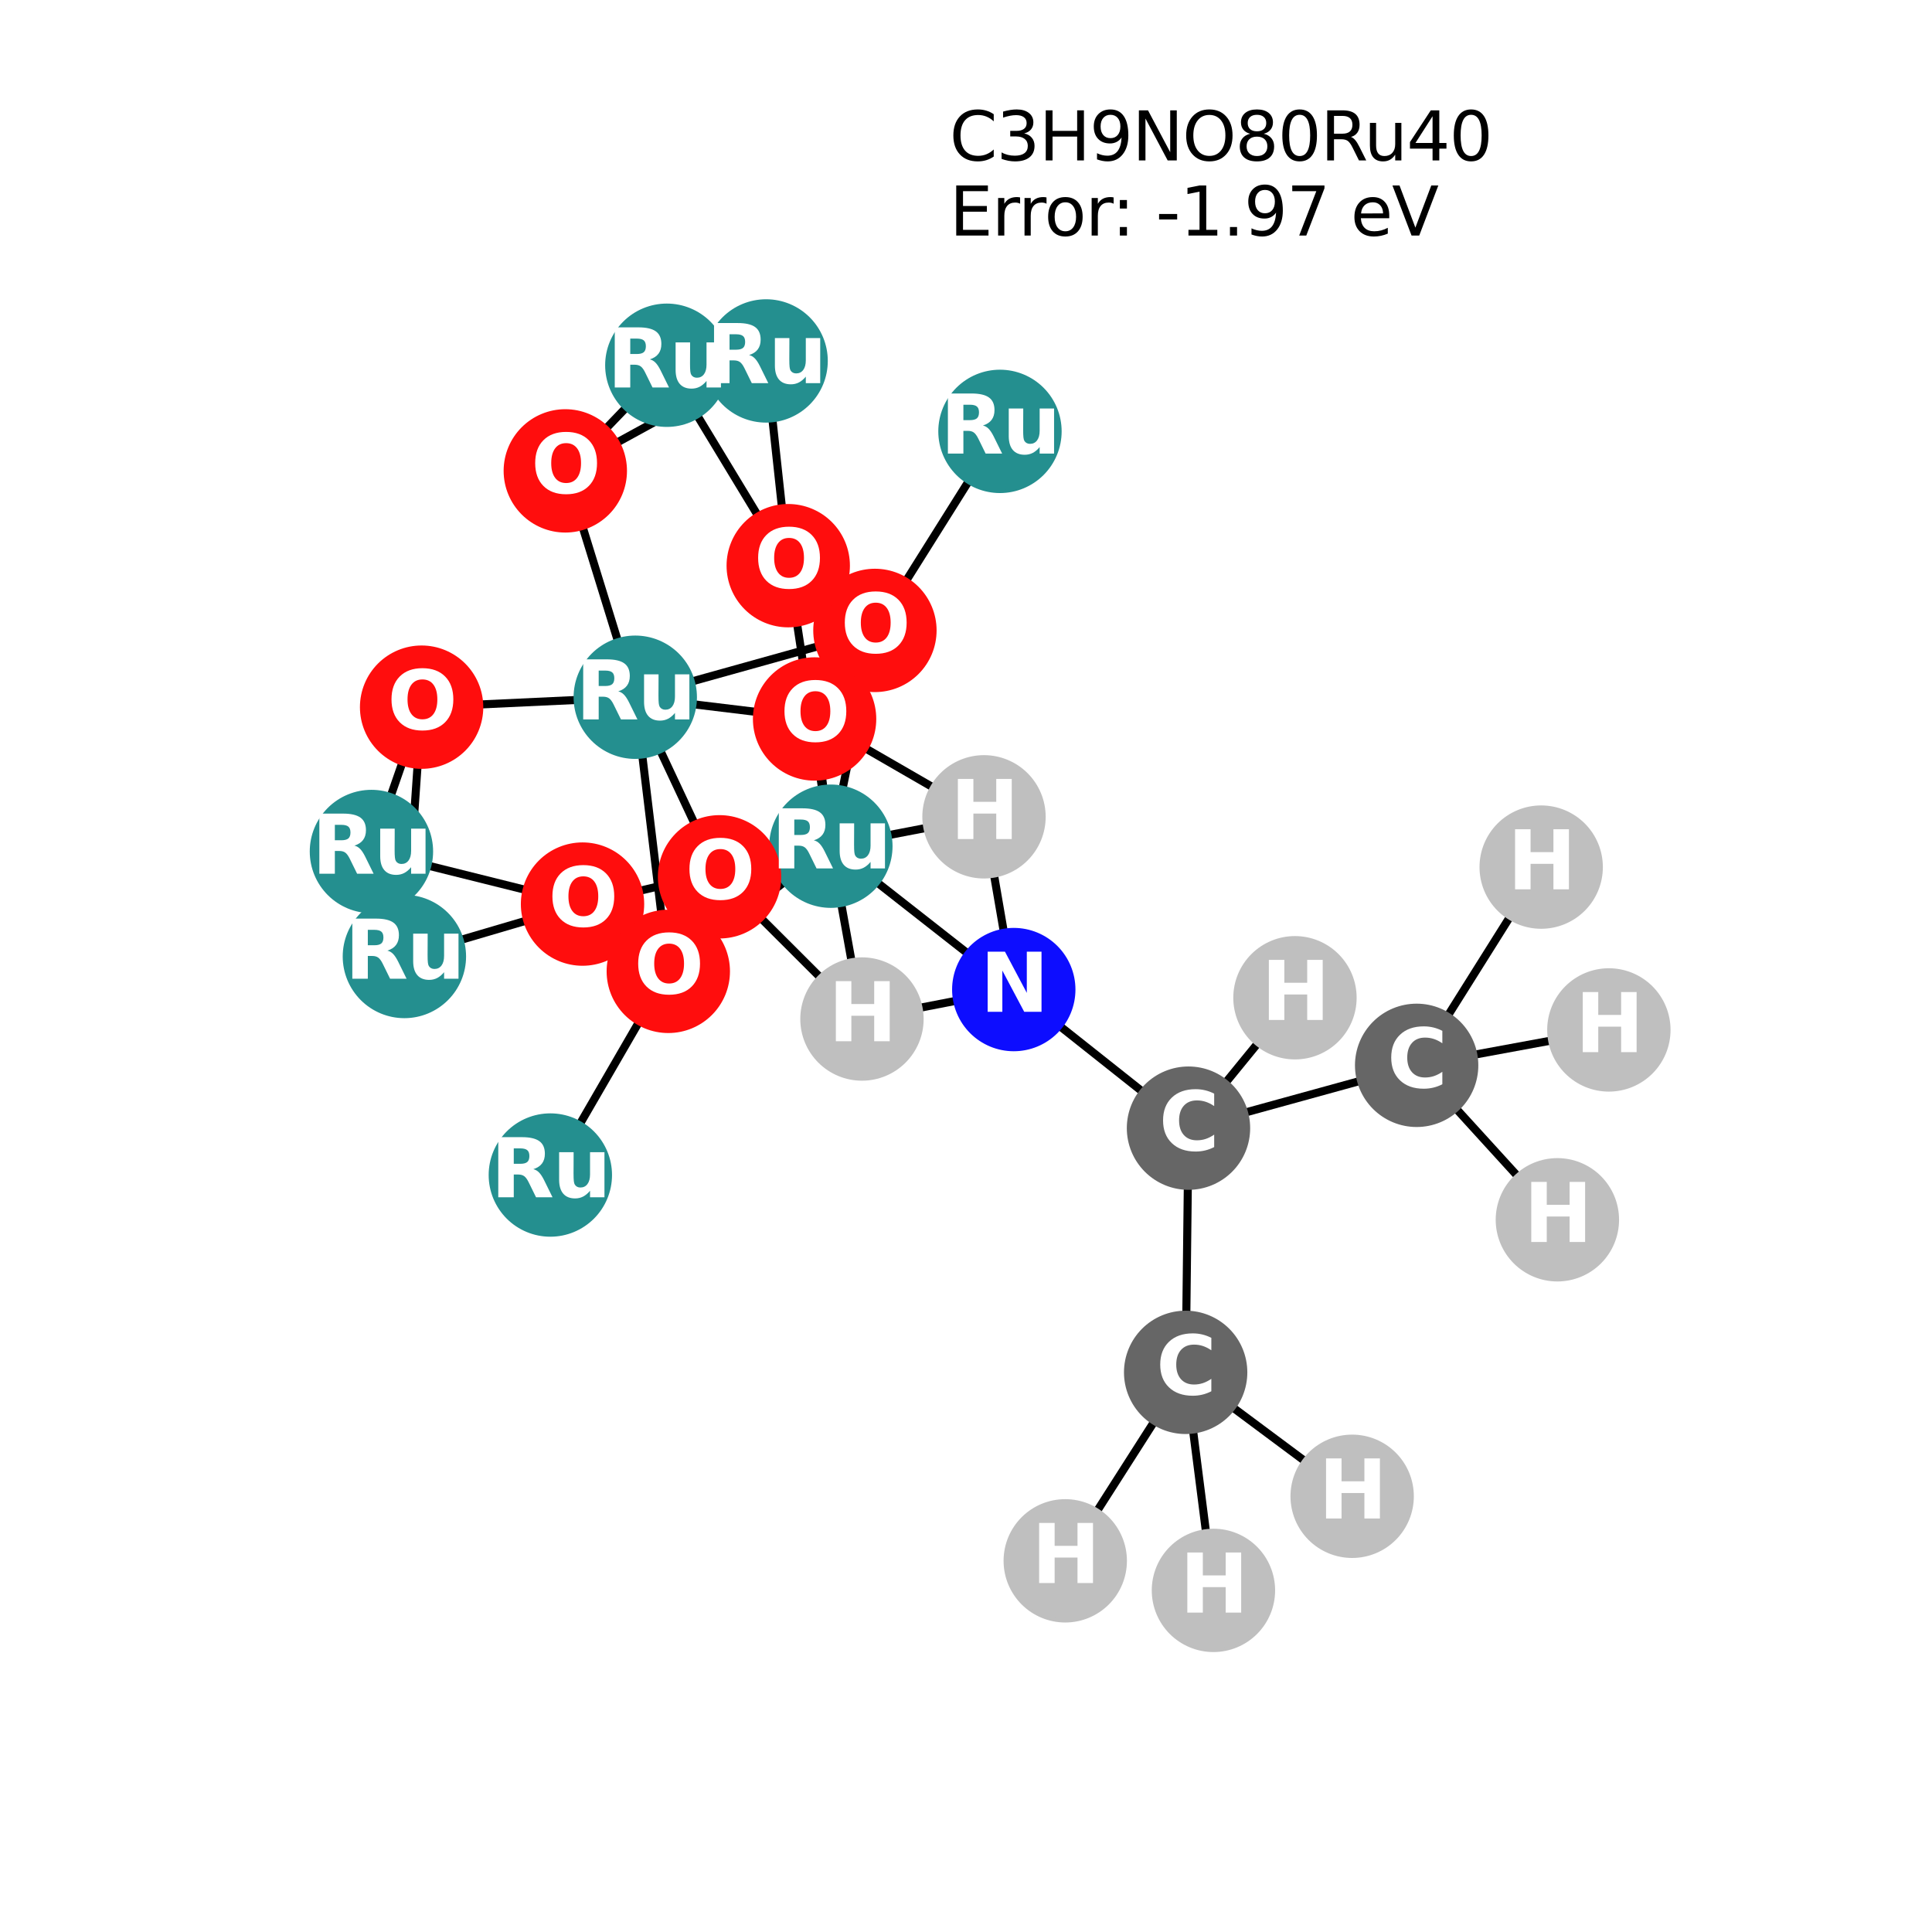 <?xml version="1.0" encoding="utf-8" standalone="no"?>
<!DOCTYPE svg PUBLIC "-//W3C//DTD SVG 1.1//EN"
  "http://www.w3.org/Graphics/SVG/1.1/DTD/svg11.dtd">
<svg xmlns:xlink="http://www.w3.org/1999/xlink" width="288pt" height="288pt" viewBox="0 0 288 288" xmlns="http://www.w3.org/2000/svg" version="1.1">
 <defs>
  <style type="text/css">*{stroke-linejoin: round; stroke-linecap: butt}</style>
 </defs>
 <g id="figure_1">
  <g id="patch_1">
   <path d="M 0 288 
L 288 288 
L 288 0 
L 0 0 
z
" style="fill: #ffffff"/>
  </g>
  <g id="axes_1">
   <g id="LineCollection_1">
    <path d="M 229.742 129.258 
L 211.177 158.808 
" clip-path="url(#pd86ced745b)" style="fill: none; stroke: #000000; stroke-width: 1.2"/>
    <path d="M 151.121 147.514 
L 123.856 126.142 
" clip-path="url(#pd86ced745b)" style="fill: none; stroke: #000000; stroke-width: 1.2"/>
    <path d="M 151.121 147.514 
L 177.166 168.172 
" clip-path="url(#pd86ced745b)" style="fill: none; stroke: #000000; stroke-width: 1.2"/>
    <path d="M 151.121 147.514 
L 128.491 151.904 
" clip-path="url(#pd86ced745b)" style="fill: none; stroke: #000000; stroke-width: 1.2"/>
    <path d="M 151.121 147.514 
L 146.683 121.762 
" clip-path="url(#pd86ced745b)" style="fill: none; stroke: #000000; stroke-width: 1.2"/>
    <path d="M 128.491 151.904 
L 123.856 126.142 
" clip-path="url(#pd86ced745b)" style="fill: none; stroke: #000000; stroke-width: 1.2"/>
    <path d="M 128.491 151.904 
L 107.263 130.704 
" clip-path="url(#pd86ced745b)" style="fill: none; stroke: #000000; stroke-width: 1.2"/>
    <path d="M 146.683 121.762 
L 123.856 126.142 
" clip-path="url(#pd86ced745b)" style="fill: none; stroke: #000000; stroke-width: 1.2"/>
    <path d="M 146.683 121.762 
L 121.429 107.176 
" clip-path="url(#pd86ced745b)" style="fill: none; stroke: #000000; stroke-width: 1.2"/>
    <path d="M 193.038 148.733 
L 177.166 168.172 
" clip-path="url(#pd86ced745b)" style="fill: none; stroke: #000000; stroke-width: 1.2"/>
    <path d="M 130.423 93.975 
L 149.064 64.305 
" clip-path="url(#pd86ced745b)" style="fill: none; stroke: #000000; stroke-width: 1.2"/>
    <path d="M 130.423 93.975 
L 123.856 126.142 
" clip-path="url(#pd86ced745b)" style="fill: none; stroke: #000000; stroke-width: 1.2"/>
    <path d="M 130.423 93.975 
L 94.699 103.936 
" clip-path="url(#pd86ced745b)" style="fill: none; stroke: #000000; stroke-width: 1.2"/>
    <path d="M 114.203 53.804 
L 117.502 84.324 
" clip-path="url(#pd86ced745b)" style="fill: none; stroke: #000000; stroke-width: 1.2"/>
    <path d="M 114.203 53.804 
L 84.269 70.193 
" clip-path="url(#pd86ced745b)" style="fill: none; stroke: #000000; stroke-width: 1.2"/>
    <path d="M 121.429 107.176 
L 123.856 126.142 
" clip-path="url(#pd86ced745b)" style="fill: none; stroke: #000000; stroke-width: 1.2"/>
    <path d="M 121.429 107.176 
L 94.699 103.936 
" clip-path="url(#pd86ced745b)" style="fill: none; stroke: #000000; stroke-width: 1.2"/>
    <path d="M 55.369 126.931 
L 86.836 134.771 
" clip-path="url(#pd86ced745b)" style="fill: none; stroke: #000000; stroke-width: 1.2"/>
    <path d="M 55.369 126.931 
L 62.848 105.416 
" clip-path="url(#pd86ced745b)" style="fill: none; stroke: #000000; stroke-width: 1.2"/>
    <path d="M 86.836 134.771 
L 123.856 126.142 
" clip-path="url(#pd86ced745b)" style="fill: none; stroke: #000000; stroke-width: 1.2"/>
    <path d="M 86.836 134.771 
L 60.282 142.583 
" clip-path="url(#pd86ced745b)" style="fill: none; stroke: #000000; stroke-width: 1.2"/>
    <path d="M 123.856 126.142 
L 117.502 84.324 
" clip-path="url(#pd86ced745b)" style="fill: none; stroke: #000000; stroke-width: 1.2"/>
    <path d="M 123.856 126.142 
L 99.622 144.8 
" clip-path="url(#pd86ced745b)" style="fill: none; stroke: #000000; stroke-width: 1.2"/>
    <path d="M 123.856 126.142 
L 107.263 130.704 
" clip-path="url(#pd86ced745b)" style="fill: none; stroke: #000000; stroke-width: 1.2"/>
    <path d="M 99.403 54.446 
L 117.502 84.324 
" clip-path="url(#pd86ced745b)" style="fill: none; stroke: #000000; stroke-width: 1.2"/>
    <path d="M 99.403 54.446 
L 84.269 70.193 
" clip-path="url(#pd86ced745b)" style="fill: none; stroke: #000000; stroke-width: 1.2"/>
    <path d="M 84.269 70.193 
L 94.699 103.936 
" clip-path="url(#pd86ced745b)" style="fill: none; stroke: #000000; stroke-width: 1.2"/>
    <path d="M 82.039 175.161 
L 99.622 144.8 
" clip-path="url(#pd86ced745b)" style="fill: none; stroke: #000000; stroke-width: 1.2"/>
    <path d="M 60.282 142.583 
L 62.848 105.416 
" clip-path="url(#pd86ced745b)" style="fill: none; stroke: #000000; stroke-width: 1.2"/>
    <path d="M 94.699 103.936 
L 99.622 144.8 
" clip-path="url(#pd86ced745b)" style="fill: none; stroke: #000000; stroke-width: 1.2"/>
    <path d="M 94.699 103.936 
L 107.263 130.704 
" clip-path="url(#pd86ced745b)" style="fill: none; stroke: #000000; stroke-width: 1.2"/>
    <path d="M 94.699 103.936 
L 62.848 105.416 
" clip-path="url(#pd86ced745b)" style="fill: none; stroke: #000000; stroke-width: 1.2"/>
    <path d="M 177.166 168.172 
L 176.743 204.575 
" clip-path="url(#pd86ced745b)" style="fill: none; stroke: #000000; stroke-width: 1.2"/>
    <path d="M 177.166 168.172 
L 211.177 158.808 
" clip-path="url(#pd86ced745b)" style="fill: none; stroke: #000000; stroke-width: 1.2"/>
    <path d="M 176.743 204.575 
L 158.795 232.67 
" clip-path="url(#pd86ced745b)" style="fill: none; stroke: #000000; stroke-width: 1.2"/>
    <path d="M 176.743 204.575 
L 180.885 237.076 
" clip-path="url(#pd86ced745b)" style="fill: none; stroke: #000000; stroke-width: 1.2"/>
    <path d="M 176.743 204.575 
L 201.564 223.05 
" clip-path="url(#pd86ced745b)" style="fill: none; stroke: #000000; stroke-width: 1.2"/>
    <path d="M 211.177 158.808 
L 232.156 181.832 
" clip-path="url(#pd86ced745b)" style="fill: none; stroke: #000000; stroke-width: 1.2"/>
    <path d="M 211.177 158.808 
L 239.831 153.53 
" clip-path="url(#pd86ced745b)" style="fill: none; stroke: #000000; stroke-width: 1.2"/>
   </g>
   <g id="PathCollection_1">
    <defs>
     <path id="C0_0_60ff5b18af" d="M 0 8.944 
C 2.372 8.944 4.647 8.002 6.325 6.325 
C 8.002 4.647 8.944 2.372 8.944 -0 
C 8.944 -2.372 8.002 -4.647 6.325 -6.325 
C 4.647 -8.002 2.372 -8.944 0 -8.944 
C -2.372 -8.944 -4.647 -8.002 -6.325 -6.325 
C -8.002 -4.647 -8.944 -2.372 -8.944 0 
C -8.944 2.372 -8.002 4.647 -6.325 6.325 
C -4.647 8.002 -2.372 8.944 0 8.944 
z
"/>
    </defs>
    <g clip-path="url(#pd86ced745b)">
     <use xlink:href="#C0_0_60ff5b18af" x="229.742" y="129.258" style="fill: #bfbfbf; stroke: #bfbfbf; stroke-width: 0.5"/>
    </g>
    <g clip-path="url(#pd86ced745b)">
     <use xlink:href="#C0_0_60ff5b18af" x="151.121" y="147.514" style="fill: #0d0dff; stroke: #0d0dff; stroke-width: 0.5"/>
    </g>
    <g clip-path="url(#pd86ced745b)">
     <use xlink:href="#C0_0_60ff5b18af" x="128.491" y="151.904" style="fill: #bfbfbf; stroke: #bfbfbf; stroke-width: 0.5"/>
    </g>
    <g clip-path="url(#pd86ced745b)">
     <use xlink:href="#C0_0_60ff5b18af" x="146.683" y="121.762" style="fill: #bfbfbf; stroke: #bfbfbf; stroke-width: 0.5"/>
    </g>
    <g clip-path="url(#pd86ced745b)">
     <use xlink:href="#C0_0_60ff5b18af" x="193.038" y="148.733" style="fill: #bfbfbf; stroke: #bfbfbf; stroke-width: 0.5"/>
    </g>
    <g clip-path="url(#pd86ced745b)">
     <use xlink:href="#C0_0_60ff5b18af" x="130.423" y="93.975" style="fill: #ff0d0d; stroke: #ff0d0d; stroke-width: 0.5"/>
    </g>
    <g clip-path="url(#pd86ced745b)">
     <use xlink:href="#C0_0_60ff5b18af" x="114.203" y="53.804" style="fill: #248f8f; stroke: #248f8f; stroke-width: 0.5"/>
    </g>
    <g clip-path="url(#pd86ced745b)">
     <use xlink:href="#C0_0_60ff5b18af" x="121.429" y="107.176" style="fill: #ff0d0d; stroke: #ff0d0d; stroke-width: 0.5"/>
    </g>
    <g clip-path="url(#pd86ced745b)">
     <use xlink:href="#C0_0_60ff5b18af" x="149.064" y="64.305" style="fill: #248f8f; stroke: #248f8f; stroke-width: 0.5"/>
    </g>
    <g clip-path="url(#pd86ced745b)">
     <use xlink:href="#C0_0_60ff5b18af" x="55.369" y="126.931" style="fill: #248f8f; stroke: #248f8f; stroke-width: 0.5"/>
    </g>
    <g clip-path="url(#pd86ced745b)">
     <use xlink:href="#C0_0_60ff5b18af" x="86.836" y="134.771" style="fill: #ff0d0d; stroke: #ff0d0d; stroke-width: 0.5"/>
    </g>
    <g clip-path="url(#pd86ced745b)">
     <use xlink:href="#C0_0_60ff5b18af" x="123.856" y="126.142" style="fill: #248f8f; stroke: #248f8f; stroke-width: 0.5"/>
    </g>
    <g clip-path="url(#pd86ced745b)">
     <use xlink:href="#C0_0_60ff5b18af" x="99.403" y="54.446" style="fill: #248f8f; stroke: #248f8f; stroke-width: 0.5"/>
    </g>
    <g clip-path="url(#pd86ced745b)">
     <use xlink:href="#C0_0_60ff5b18af" x="84.269" y="70.193" style="fill: #ff0d0d; stroke: #ff0d0d; stroke-width: 0.5"/>
    </g>
    <g clip-path="url(#pd86ced745b)">
     <use xlink:href="#C0_0_60ff5b18af" x="82.039" y="175.161" style="fill: #248f8f; stroke: #248f8f; stroke-width: 0.5"/>
    </g>
    <g clip-path="url(#pd86ced745b)">
     <use xlink:href="#C0_0_60ff5b18af" x="60.282" y="142.583" style="fill: #248f8f; stroke: #248f8f; stroke-width: 0.5"/>
    </g>
    <g clip-path="url(#pd86ced745b)">
     <use xlink:href="#C0_0_60ff5b18af" x="94.699" y="103.936" style="fill: #248f8f; stroke: #248f8f; stroke-width: 0.5"/>
    </g>
    <g clip-path="url(#pd86ced745b)">
     <use xlink:href="#C0_0_60ff5b18af" x="99.622" y="144.8" style="fill: #ff0d0d; stroke: #ff0d0d; stroke-width: 0.5"/>
    </g>
    <g clip-path="url(#pd86ced745b)">
     <use xlink:href="#C0_0_60ff5b18af" x="107.263" y="130.704" style="fill: #ff0d0d; stroke: #ff0d0d; stroke-width: 0.5"/>
    </g>
    <g clip-path="url(#pd86ced745b)">
     <use xlink:href="#C0_0_60ff5b18af" x="117.502" y="84.324" style="fill: #ff0d0d; stroke: #ff0d0d; stroke-width: 0.5"/>
    </g>
    <g clip-path="url(#pd86ced745b)">
     <use xlink:href="#C0_0_60ff5b18af" x="62.848" y="105.416" style="fill: #ff0d0d; stroke: #ff0d0d; stroke-width: 0.5"/>
    </g>
    <g clip-path="url(#pd86ced745b)">
     <use xlink:href="#C0_0_60ff5b18af" x="177.166" y="168.172" style="fill: #666666; stroke: #666666; stroke-width: 0.5"/>
    </g>
    <g clip-path="url(#pd86ced745b)">
     <use xlink:href="#C0_0_60ff5b18af" x="176.743" y="204.575" style="fill: #666666; stroke: #666666; stroke-width: 0.5"/>
    </g>
    <g clip-path="url(#pd86ced745b)">
     <use xlink:href="#C0_0_60ff5b18af" x="211.177" y="158.808" style="fill: #666666; stroke: #666666; stroke-width: 0.5"/>
    </g>
    <g clip-path="url(#pd86ced745b)">
     <use xlink:href="#C0_0_60ff5b18af" x="158.795" y="232.67" style="fill: #bfbfbf; stroke: #bfbfbf; stroke-width: 0.5"/>
    </g>
    <g clip-path="url(#pd86ced745b)">
     <use xlink:href="#C0_0_60ff5b18af" x="180.885" y="237.076" style="fill: #bfbfbf; stroke: #bfbfbf; stroke-width: 0.5"/>
    </g>
    <g clip-path="url(#pd86ced745b)">
     <use xlink:href="#C0_0_60ff5b18af" x="201.564" y="223.05" style="fill: #bfbfbf; stroke: #bfbfbf; stroke-width: 0.5"/>
    </g>
    <g clip-path="url(#pd86ced745b)">
     <use xlink:href="#C0_0_60ff5b18af" x="232.156" y="181.832" style="fill: #bfbfbf; stroke: #bfbfbf; stroke-width: 0.5"/>
    </g>
    <g clip-path="url(#pd86ced745b)">
     <use xlink:href="#C0_0_60ff5b18af" x="239.831" y="153.53" style="fill: #bfbfbf; stroke: #bfbfbf; stroke-width: 0.5"/>
    </g>
   </g>
   <g id="text_1">
    <g clip-path="url(#pd86ced745b)">
     <!-- H -->
     <g style="fill: #ffffff" transform="translate(224.72 132.57) scale(0.12 -0.12)">
      <defs>
       <path id="DejaVuSans-Bold-48" d="M 588 4666 
L 1791 4666 
L 1791 2888 
L 3566 2888 
L 3566 4666 
L 4769 4666 
L 4769 0 
L 3566 0 
L 3566 1978 
L 1791 1978 
L 1791 0 
L 588 0 
L 588 4666 
z
" transform="scale(0.016)"/>
      </defs>
      <use xlink:href="#DejaVuSans-Bold-48"/>
     </g>
    </g>
   </g>
   <g id="text_2">
    <g clip-path="url(#pd86ced745b)">
     <!-- N -->
     <g style="fill: #ffffff" transform="translate(146.1 150.825) scale(0.12 -0.12)">
      <defs>
       <path id="DejaVuSans-Bold-4e" d="M 588 4666 
L 1931 4666 
L 3628 1466 
L 3628 4666 
L 4769 4666 
L 4769 0 
L 3425 0 
L 1728 3200 
L 1728 0 
L 588 0 
L 588 4666 
z
" transform="scale(0.016)"/>
      </defs>
      <use xlink:href="#DejaVuSans-Bold-4e"/>
     </g>
    </g>
   </g>
   <g id="text_3">
    <g clip-path="url(#pd86ced745b)">
     <!-- H -->
     <g style="fill: #ffffff" transform="translate(123.47 155.216) scale(0.12 -0.12)">
      <use xlink:href="#DejaVuSans-Bold-48"/>
     </g>
    </g>
   </g>
   <g id="text_4">
    <g clip-path="url(#pd86ced745b)">
     <!-- H -->
     <g style="fill: #ffffff" transform="translate(141.662 125.074) scale(0.12 -0.12)">
      <use xlink:href="#DejaVuSans-Bold-48"/>
     </g>
    </g>
   </g>
   <g id="text_5">
    <g clip-path="url(#pd86ced745b)">
     <!-- H -->
     <g style="fill: #ffffff" transform="translate(188.017 152.044) scale(0.12 -0.12)">
      <use xlink:href="#DejaVuSans-Bold-48"/>
     </g>
    </g>
   </g>
   <g id="text_6">
    <g clip-path="url(#pd86ced745b)">
     <!-- O -->
     <g style="fill: #ffffff" transform="translate(125.322 97.287) scale(0.12 -0.12)">
      <defs>
       <path id="DejaVuSans-Bold-4f" d="M 2719 3878 
Q 2169 3878 1866 3472 
Q 1563 3066 1563 2328 
Q 1563 1594 1866 1187 
Q 2169 781 2719 781 
Q 3272 781 3575 1187 
Q 3878 1594 3878 2328 
Q 3878 3066 3575 3472 
Q 3272 3878 2719 3878 
z
M 2719 4750 
Q 3844 4750 4481 4106 
Q 5119 3463 5119 2328 
Q 5119 1197 4481 553 
Q 3844 -91 2719 -91 
Q 1597 -91 958 553 
Q 319 1197 319 2328 
Q 319 3463 958 4106 
Q 1597 4750 2719 4750 
z
" transform="scale(0.016)"/>
      </defs>
      <use xlink:href="#DejaVuSans-Bold-4f"/>
     </g>
    </g>
   </g>
   <g id="text_7">
    <g clip-path="url(#pd86ced745b)">
     <!-- Ru -->
     <g style="fill: #ffffff" transform="translate(105.312 57.115) scale(0.12 -0.12)">
      <defs>
       <path id="DejaVuSans-Bold-52" d="M 2297 2597 
Q 2675 2597 2839 2737 
Q 3003 2878 3003 3200 
Q 3003 3519 2839 3656 
Q 2675 3794 2297 3794 
L 1791 3794 
L 1791 2597 
L 2297 2597 
z
M 1791 1766 
L 1791 0 
L 588 0 
L 588 4666 
L 2425 4666 
Q 3347 4666 3776 4356 
Q 4206 4047 4206 3378 
Q 4206 2916 3982 2619 
Q 3759 2322 3309 2181 
Q 3556 2125 3751 1926 
Q 3947 1728 4147 1325 
L 4800 0 
L 3519 0 
L 2950 1159 
Q 2778 1509 2601 1637 
Q 2425 1766 2131 1766 
L 1791 1766 
z
" transform="scale(0.016)"/>
       <path id="DejaVuSans-Bold-75" d="M 500 1363 
L 500 3500 
L 1625 3500 
L 1625 3150 
Q 1625 2866 1622 2436 
Q 1619 2006 1619 1863 
Q 1619 1441 1641 1255 
Q 1663 1069 1716 984 
Q 1784 875 1895 815 
Q 2006 756 2150 756 
Q 2500 756 2700 1025 
Q 2900 1294 2900 1772 
L 2900 3500 
L 4019 3500 
L 4019 0 
L 2900 0 
L 2900 506 
Q 2647 200 2364 54 
Q 2081 -91 1741 -91 
Q 1134 -91 817 281 
Q 500 653 500 1363 
z
" transform="scale(0.016)"/>
      </defs>
      <use xlink:href="#DejaVuSans-Bold-52"/>
      <use xlink:href="#DejaVuSans-Bold-75" transform="translate(77.002 0)"/>
     </g>
    </g>
   </g>
   <g id="text_8">
    <g clip-path="url(#pd86ced745b)">
     <!-- O -->
     <g style="fill: #ffffff" transform="translate(116.328 110.487) scale(0.12 -0.12)">
      <use xlink:href="#DejaVuSans-Bold-4f"/>
     </g>
    </g>
   </g>
   <g id="text_9">
    <g clip-path="url(#pd86ced745b)">
     <!-- Ru -->
     <g style="fill: #ffffff" transform="translate(140.172 67.616) scale(0.12 -0.12)">
      <use xlink:href="#DejaVuSans-Bold-52"/>
      <use xlink:href="#DejaVuSans-Bold-75" transform="translate(77.002 0)"/>
     </g>
    </g>
   </g>
   <g id="text_10">
    <g clip-path="url(#pd86ced745b)">
     <!-- Ru -->
     <g style="fill: #ffffff" transform="translate(46.477 130.242) scale(0.12 -0.12)">
      <use xlink:href="#DejaVuSans-Bold-52"/>
      <use xlink:href="#DejaVuSans-Bold-75" transform="translate(77.002 0)"/>
     </g>
    </g>
   </g>
   <g id="text_11">
    <g clip-path="url(#pd86ced745b)">
     <!-- O -->
     <g style="fill: #ffffff" transform="translate(81.735 138.082) scale(0.12 -0.12)">
      <use xlink:href="#DejaVuSans-Bold-4f"/>
     </g>
    </g>
   </g>
   <g id="text_12">
    <g clip-path="url(#pd86ced745b)">
     <!-- Ru -->
     <g style="fill: #ffffff" transform="translate(114.965 129.453) scale(0.12 -0.12)">
      <use xlink:href="#DejaVuSans-Bold-52"/>
      <use xlink:href="#DejaVuSans-Bold-75" transform="translate(77.002 0)"/>
     </g>
    </g>
   </g>
   <g id="text_13">
    <g clip-path="url(#pd86ced745b)">
     <!-- Ru -->
     <g style="fill: #ffffff" transform="translate(90.512 57.758) scale(0.12 -0.12)">
      <use xlink:href="#DejaVuSans-Bold-52"/>
      <use xlink:href="#DejaVuSans-Bold-75" transform="translate(77.002 0)"/>
     </g>
    </g>
   </g>
   <g id="text_14">
    <g clip-path="url(#pd86ced745b)">
     <!-- O -->
     <g style="fill: #ffffff" transform="translate(79.168 73.505) scale(0.12 -0.12)">
      <use xlink:href="#DejaVuSans-Bold-4f"/>
     </g>
    </g>
   </g>
   <g id="text_15">
    <g clip-path="url(#pd86ced745b)">
     <!-- Ru -->
     <g style="fill: #ffffff" transform="translate(73.148 178.473) scale(0.12 -0.12)">
      <use xlink:href="#DejaVuSans-Bold-52"/>
      <use xlink:href="#DejaVuSans-Bold-75" transform="translate(77.002 0)"/>
     </g>
    </g>
   </g>
   <g id="text_16">
    <g clip-path="url(#pd86ced745b)">
     <!-- Ru -->
     <g style="fill: #ffffff" transform="translate(51.391 145.894) scale(0.12 -0.12)">
      <use xlink:href="#DejaVuSans-Bold-52"/>
      <use xlink:href="#DejaVuSans-Bold-75" transform="translate(77.002 0)"/>
     </g>
    </g>
   </g>
   <g id="text_17">
    <g clip-path="url(#pd86ced745b)">
     <!-- Ru -->
     <g style="fill: #ffffff" transform="translate(85.808 107.247) scale(0.12 -0.12)">
      <use xlink:href="#DejaVuSans-Bold-52"/>
      <use xlink:href="#DejaVuSans-Bold-75" transform="translate(77.002 0)"/>
     </g>
    </g>
   </g>
   <g id="text_18">
    <g clip-path="url(#pd86ced745b)">
     <!-- O -->
     <g style="fill: #ffffff" transform="translate(94.521 148.111) scale(0.12 -0.12)">
      <use xlink:href="#DejaVuSans-Bold-4f"/>
     </g>
    </g>
   </g>
   <g id="text_19">
    <g clip-path="url(#pd86ced745b)">
     <!-- O -->
     <g style="fill: #ffffff" transform="translate(102.162 134.016) scale(0.12 -0.12)">
      <use xlink:href="#DejaVuSans-Bold-4f"/>
     </g>
    </g>
   </g>
   <g id="text_20">
    <g clip-path="url(#pd86ced745b)">
     <!-- O -->
     <g style="fill: #ffffff" transform="translate(112.401 87.635) scale(0.12 -0.12)">
      <use xlink:href="#DejaVuSans-Bold-4f"/>
     </g>
    </g>
   </g>
   <g id="text_21">
    <g clip-path="url(#pd86ced745b)">
     <!-- O -->
     <g style="fill: #ffffff" transform="translate(57.748 108.728) scale(0.12 -0.12)">
      <use xlink:href="#DejaVuSans-Bold-4f"/>
     </g>
    </g>
   </g>
   <g id="text_22">
    <g clip-path="url(#pd86ced745b)">
     <!-- C -->
     <g style="fill: #ffffff" transform="translate(172.763 171.483) scale(0.12 -0.12)">
      <defs>
       <path id="DejaVuSans-Bold-43" d="M 4288 256 
Q 3956 84 3597 -3 
Q 3238 -91 2847 -91 
Q 1681 -91 1000 561 
Q 319 1213 319 2328 
Q 319 3447 1000 4098 
Q 1681 4750 2847 4750 
Q 3238 4750 3597 4662 
Q 3956 4575 4288 4403 
L 4288 3438 
Q 3953 3666 3628 3772 
Q 3303 3878 2944 3878 
Q 2300 3878 1931 3465 
Q 1563 3053 1563 2328 
Q 1563 1606 1931 1193 
Q 2300 781 2944 781 
Q 3303 781 3628 887 
Q 3953 994 4288 1222 
L 4288 256 
z
" transform="scale(0.016)"/>
      </defs>
      <use xlink:href="#DejaVuSans-Bold-43"/>
     </g>
    </g>
   </g>
   <g id="text_23">
    <g clip-path="url(#pd86ced745b)">
     <!-- C -->
     <g style="fill: #ffffff" transform="translate(172.339 207.886) scale(0.12 -0.12)">
      <use xlink:href="#DejaVuSans-Bold-43"/>
     </g>
    </g>
   </g>
   <g id="text_24">
    <g clip-path="url(#pd86ced745b)">
     <!-- C -->
     <g style="fill: #ffffff" transform="translate(206.774 162.119) scale(0.12 -0.12)">
      <use xlink:href="#DejaVuSans-Bold-43"/>
     </g>
    </g>
   </g>
   <g id="text_25">
    <g clip-path="url(#pd86ced745b)">
     <!-- H -->
     <g style="fill: #ffffff" transform="translate(153.774 235.981) scale(0.12 -0.12)">
      <use xlink:href="#DejaVuSans-Bold-48"/>
     </g>
    </g>
   </g>
   <g id="text_26">
    <g clip-path="url(#pd86ced745b)">
     <!-- H -->
     <g style="fill: #ffffff" transform="translate(175.864 240.388) scale(0.12 -0.12)">
      <use xlink:href="#DejaVuSans-Bold-48"/>
     </g>
    </g>
   </g>
   <g id="text_27">
    <g clip-path="url(#pd86ced745b)">
     <!-- H -->
     <g style="fill: #ffffff" transform="translate(196.543 226.361) scale(0.12 -0.12)">
      <use xlink:href="#DejaVuSans-Bold-48"/>
     </g>
    </g>
   </g>
   <g id="text_28">
    <g clip-path="url(#pd86ced745b)">
     <!-- H -->
     <g style="fill: #ffffff" transform="translate(227.134 185.143) scale(0.12 -0.12)">
      <use xlink:href="#DejaVuSans-Bold-48"/>
     </g>
    </g>
   </g>
   <g id="text_29">
    <g clip-path="url(#pd86ced745b)">
     <!-- H -->
     <g style="fill: #ffffff" transform="translate(234.81 156.841) scale(0.12 -0.12)">
      <use xlink:href="#DejaVuSans-Bold-48"/>
     </g>
    </g>
   </g>
   <g id="text_30">
    <!-- C3H9NO80Ru40 -->
    <g transform="translate(141.54 23.914) scale(0.1 -0.1)">
     <defs>
      <path id="DejaVuSans-43" d="M 4122 4306 
L 4122 3641 
Q 3803 3938 3442 4084 
Q 3081 4231 2675 4231 
Q 1875 4231 1450 3742 
Q 1025 3253 1025 2328 
Q 1025 1406 1450 917 
Q 1875 428 2675 428 
Q 3081 428 3442 575 
Q 3803 722 4122 1019 
L 4122 359 
Q 3791 134 3420 21 
Q 3050 -91 2638 -91 
Q 1578 -91 968 557 
Q 359 1206 359 2328 
Q 359 3453 968 4101 
Q 1578 4750 2638 4750 
Q 3056 4750 3426 4639 
Q 3797 4528 4122 4306 
z
" transform="scale(0.016)"/>
      <path id="DejaVuSans-33" d="M 2597 2516 
Q 3050 2419 3304 2112 
Q 3559 1806 3559 1356 
Q 3559 666 3084 287 
Q 2609 -91 1734 -91 
Q 1441 -91 1130 -33 
Q 819 25 488 141 
L 488 750 
Q 750 597 1062 519 
Q 1375 441 1716 441 
Q 2309 441 2620 675 
Q 2931 909 2931 1356 
Q 2931 1769 2642 2001 
Q 2353 2234 1838 2234 
L 1294 2234 
L 1294 2753 
L 1863 2753 
Q 2328 2753 2575 2939 
Q 2822 3125 2822 3475 
Q 2822 3834 2567 4026 
Q 2313 4219 1838 4219 
Q 1578 4219 1281 4162 
Q 984 4106 628 3988 
L 628 4550 
Q 988 4650 1302 4700 
Q 1616 4750 1894 4750 
Q 2613 4750 3031 4423 
Q 3450 4097 3450 3541 
Q 3450 3153 3228 2886 
Q 3006 2619 2597 2516 
z
" transform="scale(0.016)"/>
      <path id="DejaVuSans-48" d="M 628 4666 
L 1259 4666 
L 1259 2753 
L 3553 2753 
L 3553 4666 
L 4184 4666 
L 4184 0 
L 3553 0 
L 3553 2222 
L 1259 2222 
L 1259 0 
L 628 0 
L 628 4666 
z
" transform="scale(0.016)"/>
      <path id="DejaVuSans-39" d="M 703 97 
L 703 672 
Q 941 559 1184 500 
Q 1428 441 1663 441 
Q 2288 441 2617 861 
Q 2947 1281 2994 2138 
Q 2813 1869 2534 1725 
Q 2256 1581 1919 1581 
Q 1219 1581 811 2004 
Q 403 2428 403 3163 
Q 403 3881 828 4315 
Q 1253 4750 1959 4750 
Q 2769 4750 3195 4129 
Q 3622 3509 3622 2328 
Q 3622 1225 3098 567 
Q 2575 -91 1691 -91 
Q 1453 -91 1209 -44 
Q 966 3 703 97 
z
M 1959 2075 
Q 2384 2075 2632 2365 
Q 2881 2656 2881 3163 
Q 2881 3666 2632 3958 
Q 2384 4250 1959 4250 
Q 1534 4250 1286 3958 
Q 1038 3666 1038 3163 
Q 1038 2656 1286 2365 
Q 1534 2075 1959 2075 
z
" transform="scale(0.016)"/>
      <path id="DejaVuSans-4e" d="M 628 4666 
L 1478 4666 
L 3547 763 
L 3547 4666 
L 4159 4666 
L 4159 0 
L 3309 0 
L 1241 3903 
L 1241 0 
L 628 0 
L 628 4666 
z
" transform="scale(0.016)"/>
      <path id="DejaVuSans-4f" d="M 2522 4238 
Q 1834 4238 1429 3725 
Q 1025 3213 1025 2328 
Q 1025 1447 1429 934 
Q 1834 422 2522 422 
Q 3209 422 3611 934 
Q 4013 1447 4013 2328 
Q 4013 3213 3611 3725 
Q 3209 4238 2522 4238 
z
M 2522 4750 
Q 3503 4750 4090 4092 
Q 4678 3434 4678 2328 
Q 4678 1225 4090 567 
Q 3503 -91 2522 -91 
Q 1538 -91 948 565 
Q 359 1222 359 2328 
Q 359 3434 948 4092 
Q 1538 4750 2522 4750 
z
" transform="scale(0.016)"/>
      <path id="DejaVuSans-38" d="M 2034 2216 
Q 1584 2216 1326 1975 
Q 1069 1734 1069 1313 
Q 1069 891 1326 650 
Q 1584 409 2034 409 
Q 2484 409 2743 651 
Q 3003 894 3003 1313 
Q 3003 1734 2745 1975 
Q 2488 2216 2034 2216 
z
M 1403 2484 
Q 997 2584 770 2862 
Q 544 3141 544 3541 
Q 544 4100 942 4425 
Q 1341 4750 2034 4750 
Q 2731 4750 3128 4425 
Q 3525 4100 3525 3541 
Q 3525 3141 3298 2862 
Q 3072 2584 2669 2484 
Q 3125 2378 3379 2068 
Q 3634 1759 3634 1313 
Q 3634 634 3220 271 
Q 2806 -91 2034 -91 
Q 1263 -91 848 271 
Q 434 634 434 1313 
Q 434 1759 690 2068 
Q 947 2378 1403 2484 
z
M 1172 3481 
Q 1172 3119 1398 2916 
Q 1625 2713 2034 2713 
Q 2441 2713 2670 2916 
Q 2900 3119 2900 3481 
Q 2900 3844 2670 4047 
Q 2441 4250 2034 4250 
Q 1625 4250 1398 4047 
Q 1172 3844 1172 3481 
z
" transform="scale(0.016)"/>
      <path id="DejaVuSans-30" d="M 2034 4250 
Q 1547 4250 1301 3770 
Q 1056 3291 1056 2328 
Q 1056 1369 1301 889 
Q 1547 409 2034 409 
Q 2525 409 2770 889 
Q 3016 1369 3016 2328 
Q 3016 3291 2770 3770 
Q 2525 4250 2034 4250 
z
M 2034 4750 
Q 2819 4750 3233 4129 
Q 3647 3509 3647 2328 
Q 3647 1150 3233 529 
Q 2819 -91 2034 -91 
Q 1250 -91 836 529 
Q 422 1150 422 2328 
Q 422 3509 836 4129 
Q 1250 4750 2034 4750 
z
" transform="scale(0.016)"/>
      <path id="DejaVuSans-52" d="M 2841 2188 
Q 3044 2119 3236 1894 
Q 3428 1669 3622 1275 
L 4263 0 
L 3584 0 
L 2988 1197 
Q 2756 1666 2539 1819 
Q 2322 1972 1947 1972 
L 1259 1972 
L 1259 0 
L 628 0 
L 628 4666 
L 2053 4666 
Q 2853 4666 3247 4331 
Q 3641 3997 3641 3322 
Q 3641 2881 3436 2590 
Q 3231 2300 2841 2188 
z
M 1259 4147 
L 1259 2491 
L 2053 2491 
Q 2509 2491 2742 2702 
Q 2975 2913 2975 3322 
Q 2975 3731 2742 3939 
Q 2509 4147 2053 4147 
L 1259 4147 
z
" transform="scale(0.016)"/>
      <path id="DejaVuSans-75" d="M 544 1381 
L 544 3500 
L 1119 3500 
L 1119 1403 
Q 1119 906 1312 657 
Q 1506 409 1894 409 
Q 2359 409 2629 706 
Q 2900 1003 2900 1516 
L 2900 3500 
L 3475 3500 
L 3475 0 
L 2900 0 
L 2900 538 
Q 2691 219 2414 64 
Q 2138 -91 1772 -91 
Q 1169 -91 856 284 
Q 544 659 544 1381 
z
M 1991 3584 
L 1991 3584 
z
" transform="scale(0.016)"/>
      <path id="DejaVuSans-34" d="M 2419 4116 
L 825 1625 
L 2419 1625 
L 2419 4116 
z
M 2253 4666 
L 3047 4666 
L 3047 1625 
L 3713 1625 
L 3713 1100 
L 3047 1100 
L 3047 0 
L 2419 0 
L 2419 1100 
L 313 1100 
L 313 1709 
L 2253 4666 
z
" transform="scale(0.016)"/>
     </defs>
     <use xlink:href="#DejaVuSans-43"/>
     <use xlink:href="#DejaVuSans-33" transform="translate(69.824 0)"/>
     <use xlink:href="#DejaVuSans-48" transform="translate(133.447 0)"/>
     <use xlink:href="#DejaVuSans-39" transform="translate(208.643 0)"/>
     <use xlink:href="#DejaVuSans-4e" transform="translate(272.266 0)"/>
     <use xlink:href="#DejaVuSans-4f" transform="translate(347.07 0)"/>
     <use xlink:href="#DejaVuSans-38" transform="translate(425.781 0)"/>
     <use xlink:href="#DejaVuSans-30" transform="translate(489.404 0)"/>
     <use xlink:href="#DejaVuSans-52" transform="translate(553.027 0)"/>
     <use xlink:href="#DejaVuSans-75" transform="translate(618.01 0)"/>
     <use xlink:href="#DejaVuSans-34" transform="translate(681.389 0)"/>
     <use xlink:href="#DejaVuSans-30" transform="translate(745.012 0)"/>
    </g>
    <!-- Error: -1.97 eV -->
    <g transform="translate(141.54 35.112) scale(0.1 -0.1)">
     <defs>
      <path id="DejaVuSans-45" d="M 628 4666 
L 3578 4666 
L 3578 4134 
L 1259 4134 
L 1259 2753 
L 3481 2753 
L 3481 2222 
L 1259 2222 
L 1259 531 
L 3634 531 
L 3634 0 
L 628 0 
L 628 4666 
z
" transform="scale(0.016)"/>
      <path id="DejaVuSans-72" d="M 2631 2963 
Q 2534 3019 2420 3045 
Q 2306 3072 2169 3072 
Q 1681 3072 1420 2755 
Q 1159 2438 1159 1844 
L 1159 0 
L 581 0 
L 581 3500 
L 1159 3500 
L 1159 2956 
Q 1341 3275 1631 3429 
Q 1922 3584 2338 3584 
Q 2397 3584 2469 3576 
Q 2541 3569 2628 3553 
L 2631 2963 
z
" transform="scale(0.016)"/>
      <path id="DejaVuSans-6f" d="M 1959 3097 
Q 1497 3097 1228 2736 
Q 959 2375 959 1747 
Q 959 1119 1226 758 
Q 1494 397 1959 397 
Q 2419 397 2687 759 
Q 2956 1122 2956 1747 
Q 2956 2369 2687 2733 
Q 2419 3097 1959 3097 
z
M 1959 3584 
Q 2709 3584 3137 3096 
Q 3566 2609 3566 1747 
Q 3566 888 3137 398 
Q 2709 -91 1959 -91 
Q 1206 -91 779 398 
Q 353 888 353 1747 
Q 353 2609 779 3096 
Q 1206 3584 1959 3584 
z
" transform="scale(0.016)"/>
      <path id="DejaVuSans-3a" d="M 750 794 
L 1409 794 
L 1409 0 
L 750 0 
L 750 794 
z
M 750 3309 
L 1409 3309 
L 1409 2516 
L 750 2516 
L 750 3309 
z
" transform="scale(0.016)"/>
      <path id="DejaVuSans-20" transform="scale(0.016)"/>
      <path id="DejaVuSans-2d" d="M 313 2009 
L 1997 2009 
L 1997 1497 
L 313 1497 
L 313 2009 
z
" transform="scale(0.016)"/>
      <path id="DejaVuSans-31" d="M 794 531 
L 1825 531 
L 1825 4091 
L 703 3866 
L 703 4441 
L 1819 4666 
L 2450 4666 
L 2450 531 
L 3481 531 
L 3481 0 
L 794 0 
L 794 531 
z
" transform="scale(0.016)"/>
      <path id="DejaVuSans-2e" d="M 684 794 
L 1344 794 
L 1344 0 
L 684 0 
L 684 794 
z
" transform="scale(0.016)"/>
      <path id="DejaVuSans-37" d="M 525 4666 
L 3525 4666 
L 3525 4397 
L 1831 0 
L 1172 0 
L 2766 4134 
L 525 4134 
L 525 4666 
z
" transform="scale(0.016)"/>
      <path id="DejaVuSans-65" d="M 3597 1894 
L 3597 1613 
L 953 1613 
Q 991 1019 1311 708 
Q 1631 397 2203 397 
Q 2534 397 2845 478 
Q 3156 559 3463 722 
L 3463 178 
Q 3153 47 2828 -22 
Q 2503 -91 2169 -91 
Q 1331 -91 842 396 
Q 353 884 353 1716 
Q 353 2575 817 3079 
Q 1281 3584 2069 3584 
Q 2775 3584 3186 3129 
Q 3597 2675 3597 1894 
z
M 3022 2063 
Q 3016 2534 2758 2815 
Q 2500 3097 2075 3097 
Q 1594 3097 1305 2825 
Q 1016 2553 972 2059 
L 3022 2063 
z
" transform="scale(0.016)"/>
      <path id="DejaVuSans-56" d="M 1831 0 
L 50 4666 
L 709 4666 
L 2188 738 
L 3669 4666 
L 4325 4666 
L 2547 0 
L 1831 0 
z
" transform="scale(0.016)"/>
     </defs>
     <use xlink:href="#DejaVuSans-45"/>
     <use xlink:href="#DejaVuSans-72" transform="translate(63.184 0)"/>
     <use xlink:href="#DejaVuSans-72" transform="translate(102.547 0)"/>
     <use xlink:href="#DejaVuSans-6f" transform="translate(141.41 0)"/>
     <use xlink:href="#DejaVuSans-72" transform="translate(202.592 0)"/>
     <use xlink:href="#DejaVuSans-3a" transform="translate(241.955 0)"/>
     <use xlink:href="#DejaVuSans-20" transform="translate(275.646 0)"/>
     <use xlink:href="#DejaVuSans-2d" transform="translate(307.434 0)"/>
     <use xlink:href="#DejaVuSans-31" transform="translate(343.518 0)"/>
     <use xlink:href="#DejaVuSans-2e" transform="translate(407.141 0)"/>
     <use xlink:href="#DejaVuSans-39" transform="translate(438.928 0)"/>
     <use xlink:href="#DejaVuSans-37" transform="translate(502.551 0)"/>
     <use xlink:href="#DejaVuSans-20" transform="translate(566.174 0)"/>
     <use xlink:href="#DejaVuSans-65" transform="translate(597.961 0)"/>
     <use xlink:href="#DejaVuSans-56" transform="translate(659.484 0)"/>
    </g>
   </g>
  </g>
 </g>
 <defs>
  <clipPath id="pd86ced745b">
   <rect x="36" y="34.56" width="223.2" height="221.76"/>
  </clipPath>
 </defs>
</svg>
